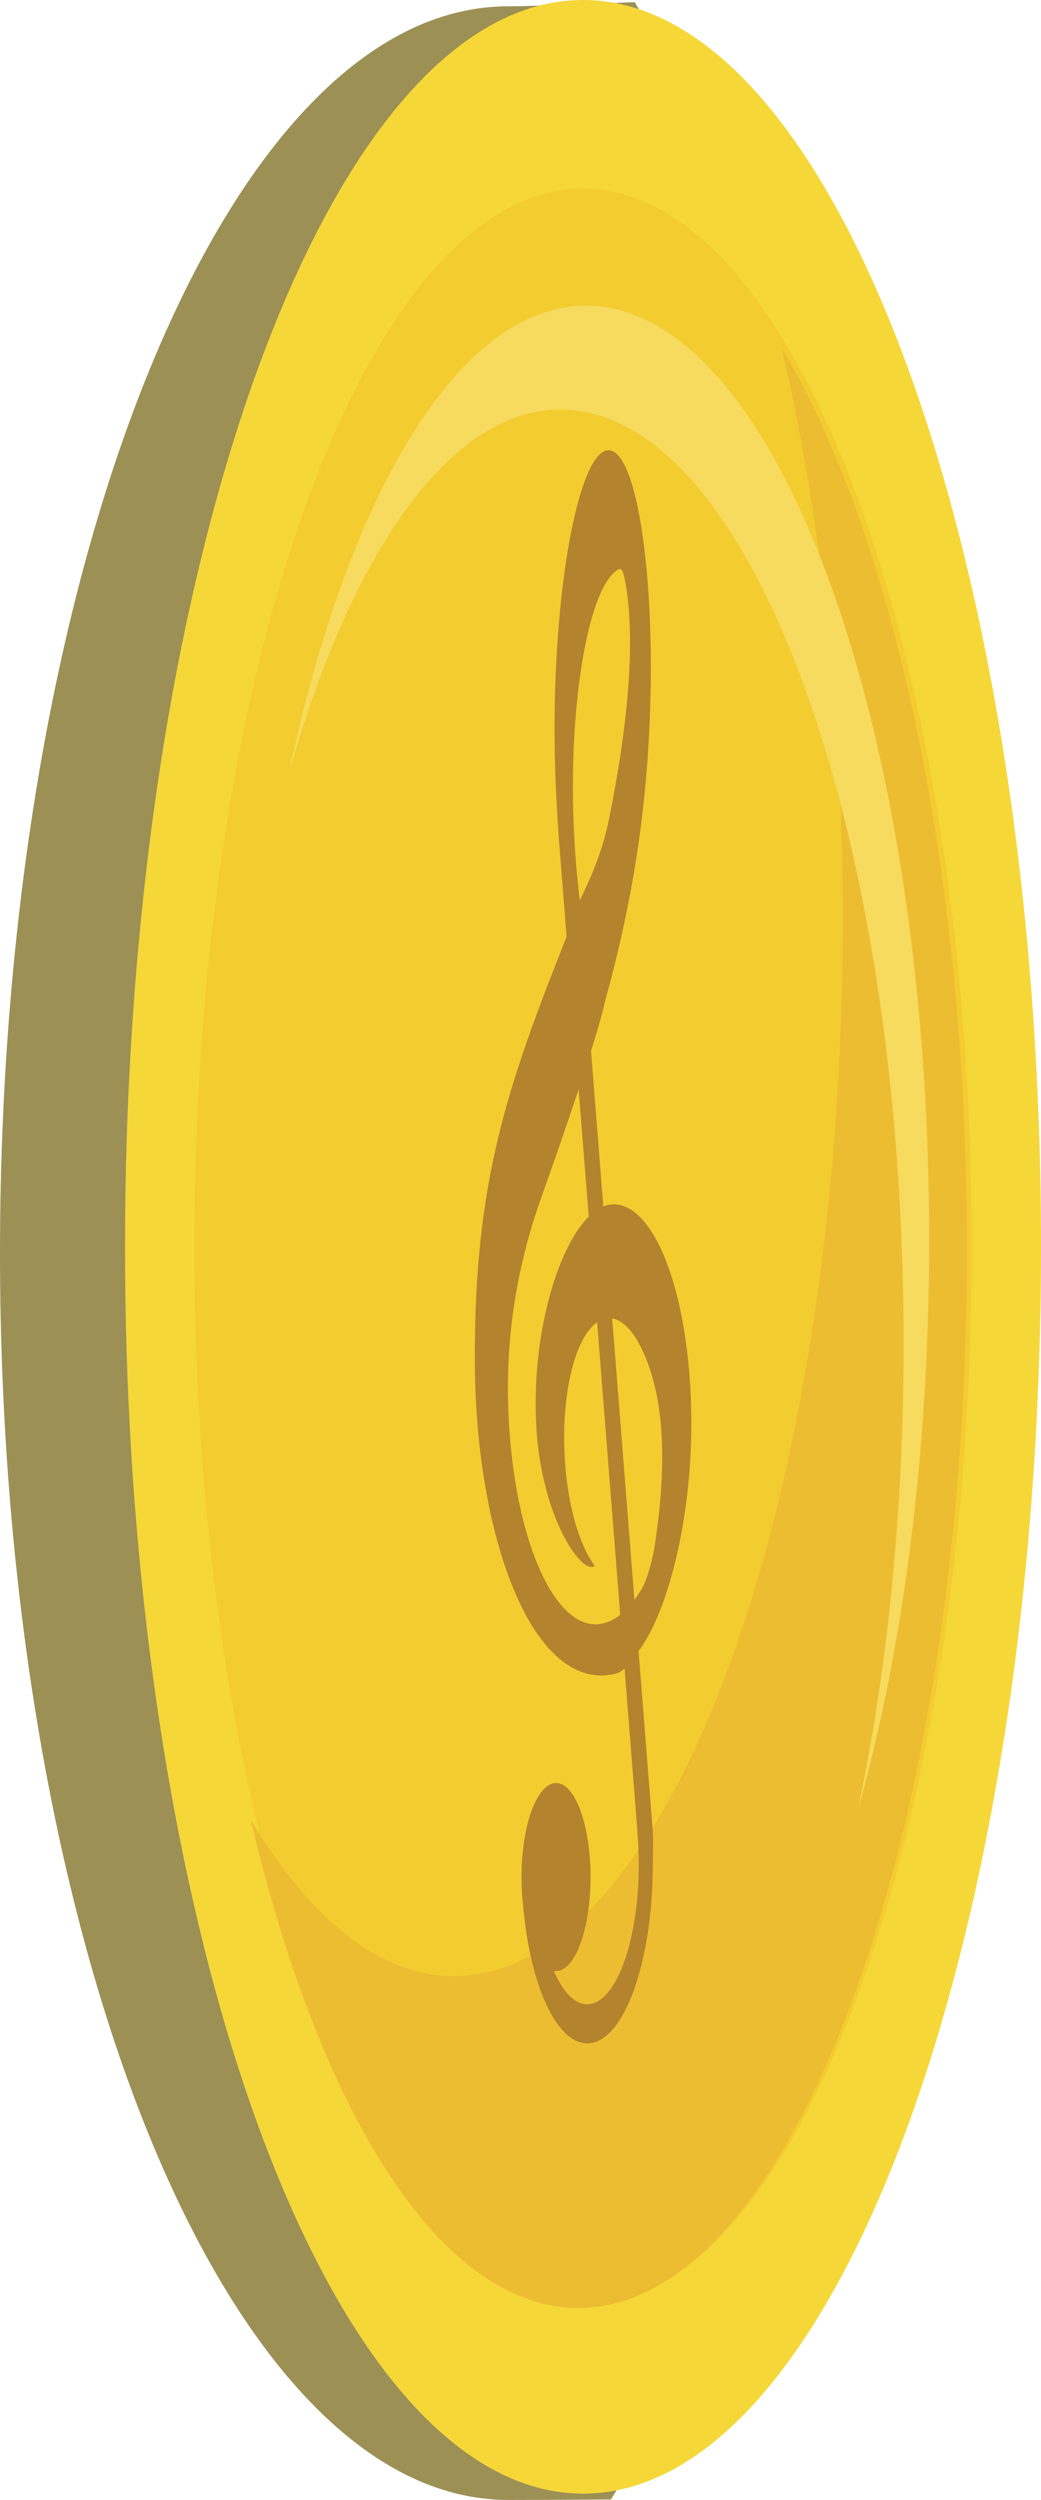 <svg version="1.1" xmlns="http://www.w3.org/2000/svg" xmlns:xlink="http://www.w3.org/1999/xlink" width="24.46" height="58.731" viewBox="0,0,24.46,58.731"><g transform="translate(-227.77,-150.634)"><g data-paper-data="{&quot;isPaintingLayer&quot;:true}" fill-rule="nonzero" stroke-linecap="butt" stroke-linejoin="miter" stroke-miterlimit="10" stroke-dasharray="" stroke-dashoffset="0" style="mix-blend-mode: normal"><path d="M251.647,180.074c0,14.147 -9.523,29.281 -9.523,29.281c0,0 -1.588,0.011 -2.416,0.011c-6.593,0 -11.938,-13.114 -11.938,-29.292c0,-16.178 5.345,-29.292 11.938,-29.292c0.623,0 2.975,-0.098 2.975,-0.098c0,0 8.963,14.742 8.963,29.39" data-paper-data="{&quot;index&quot;:null}" fill="#9c9055" stroke="none" stroke-width="0.035"/><path d="M252.23,179.926c0,16.178 -4.818,29.292 -10.761,29.292c-5.943,0 -10.761,-13.114 -10.761,-29.292c0,-16.178 4.818,-29.292 10.761,-29.292c5.943,0 10.761,13.114 10.761,29.292" data-paper-data="{&quot;index&quot;:null}" fill="#f6d738" stroke="none" stroke-width="0.035"/><path d="M250.602,179.926c0,13.73 -4.089,24.86 -9.133,24.86c-5.044,0 -9.133,-11.13 -9.133,-24.86c0,-13.73 4.089,-24.86 9.133,-24.86c5.044,0 9.133,11.13 9.133,24.86" data-paper-data="{&quot;index&quot;:null}" fill="#f3cc30" stroke="none" stroke-width="0.035"/><path d="M246.136,158.809c2.612,4.374 4.354,12.227 4.354,21.188c0,13.73 -4.089,24.86 -9.133,24.86c-3.232,0 -6.073,-4.572 -7.696,-11.469c1.39,2.328 3.026,3.671 4.778,3.671c5.044,0 9.133,-11.13 9.133,-24.86c0,-4.93 -0.527,-9.526 -1.437,-13.391" data-paper-data="{&quot;index&quot;:null}" fill="#edbd31" stroke="none" stroke-width="0.035"/><path d="M249.002,182.201c0,-12.12 -3.609,-21.945 -8.062,-21.945c-2.602,0 -4.916,3.358 -6.39,8.567c1.392,-6.578 4.001,-11.007 6.99,-11.007c4.452,0 8.062,9.825 8.062,21.945c0,5.036 -0.624,9.674 -1.671,13.377c0.681,-3.22 1.071,-6.955 1.071,-10.937" data-paper-data="{&quot;index&quot;:null}" fill="#f7db5e" stroke="none" stroke-width="0.035"/><path d="M241.8,181.699c-0.222,0.154 -0.422,0.492 -0.567,1.008c-0.366,1.305 -0.235,3.25 0.292,4.344c0.069,0.142 0.142,0.266 0.219,0.37c-0.294,0.234 -1.264,-1.134 -1.376,-3.325c-0.106,-2.059 0.482,-4.134 1.235,-4.879l-0.237,-2.993c-0.212,0.64 -0.496,1.47 -0.878,2.544c-0.475,1.336 -0.85,3.004 -0.774,4.99c0.118,3.085 1.132,5.327 2.265,5.006c0.123,-0.035 0.245,-0.099 0.364,-0.193zM242.444,189.837c-0.079,0.067 -0.16,0.109 -0.242,0.126c-1.925,0.428 -3.276,-3.238 -3.276,-7.43c0,-4.114 0.731,-6.309 2.157,-9.892l-0.181,-2.293c-0.077,-1.05 -0.129,-2.264 -0.086,-3.585c0.105,-3.211 0.689,-5.694 1.305,-5.545c0.616,0.149 1.03,2.873 0.925,6.084c-0.088,2.701 -0.515,4.887 -1.067,6.881c-0.008,0.046 -0.063,0.313 -0.322,1.142l0.289,3.652c0.08,-0.033 0.161,-0.049 0.242,-0.05c1.001,0 1.826,2.228 1.826,5.167c0,2.224 -0.543,4.401 -1.24,5.329l0.335,4.238c0.016,0.244 0,0.504 0,0.761c0,2.329 -0.686,4.217 -1.541,4.217c-0.735,0 -1.351,-1.395 -1.509,-3.265c-0.102,-0.912 0.023,-1.898 0.309,-2.447c0.286,-0.549 0.669,-0.537 0.95,0.03c0.281,0.567 0.397,1.561 0.288,2.466c-0.11,0.905 -0.42,1.517 -0.77,1.518c-0.018,0 -0.035,-0.002 -0.053,-0.005c0.219,0.508 0.497,0.787 0.785,0.785c0.669,0 1.212,-1.477 1.212,-3.3c0,-0.225 -0.008,-0.444 -0.066,-1.19l-0.269,-3.397zM243.171,186.834c0.276,-1.889 0.205,-3.416 -0.322,-4.51c-0.212,-0.44 -0.456,-0.676 -0.695,-0.715l0.523,6.61c0.073,-0.098 0.144,-0.208 0.213,-0.329c0.117,-0.269 0.217,-0.613 0.281,-1.056zM242.285,164.02c-0.801,0.479 -1.34,4.163 -0.891,7.769c0.015,0.118 -0.011,-0.12 0,0c0.247,-0.521 0.524,-1.102 0.698,-1.968c0.447,-2.235 0.629,-4.274 0.348,-5.628c-0.052,-0.221 -0.104,-0.203 -0.155,-0.172z" data-paper-data="{&quot;index&quot;:null}" fill="#b4832d" stroke="#b6842e" stroke-width="0"/></g></g></svg>